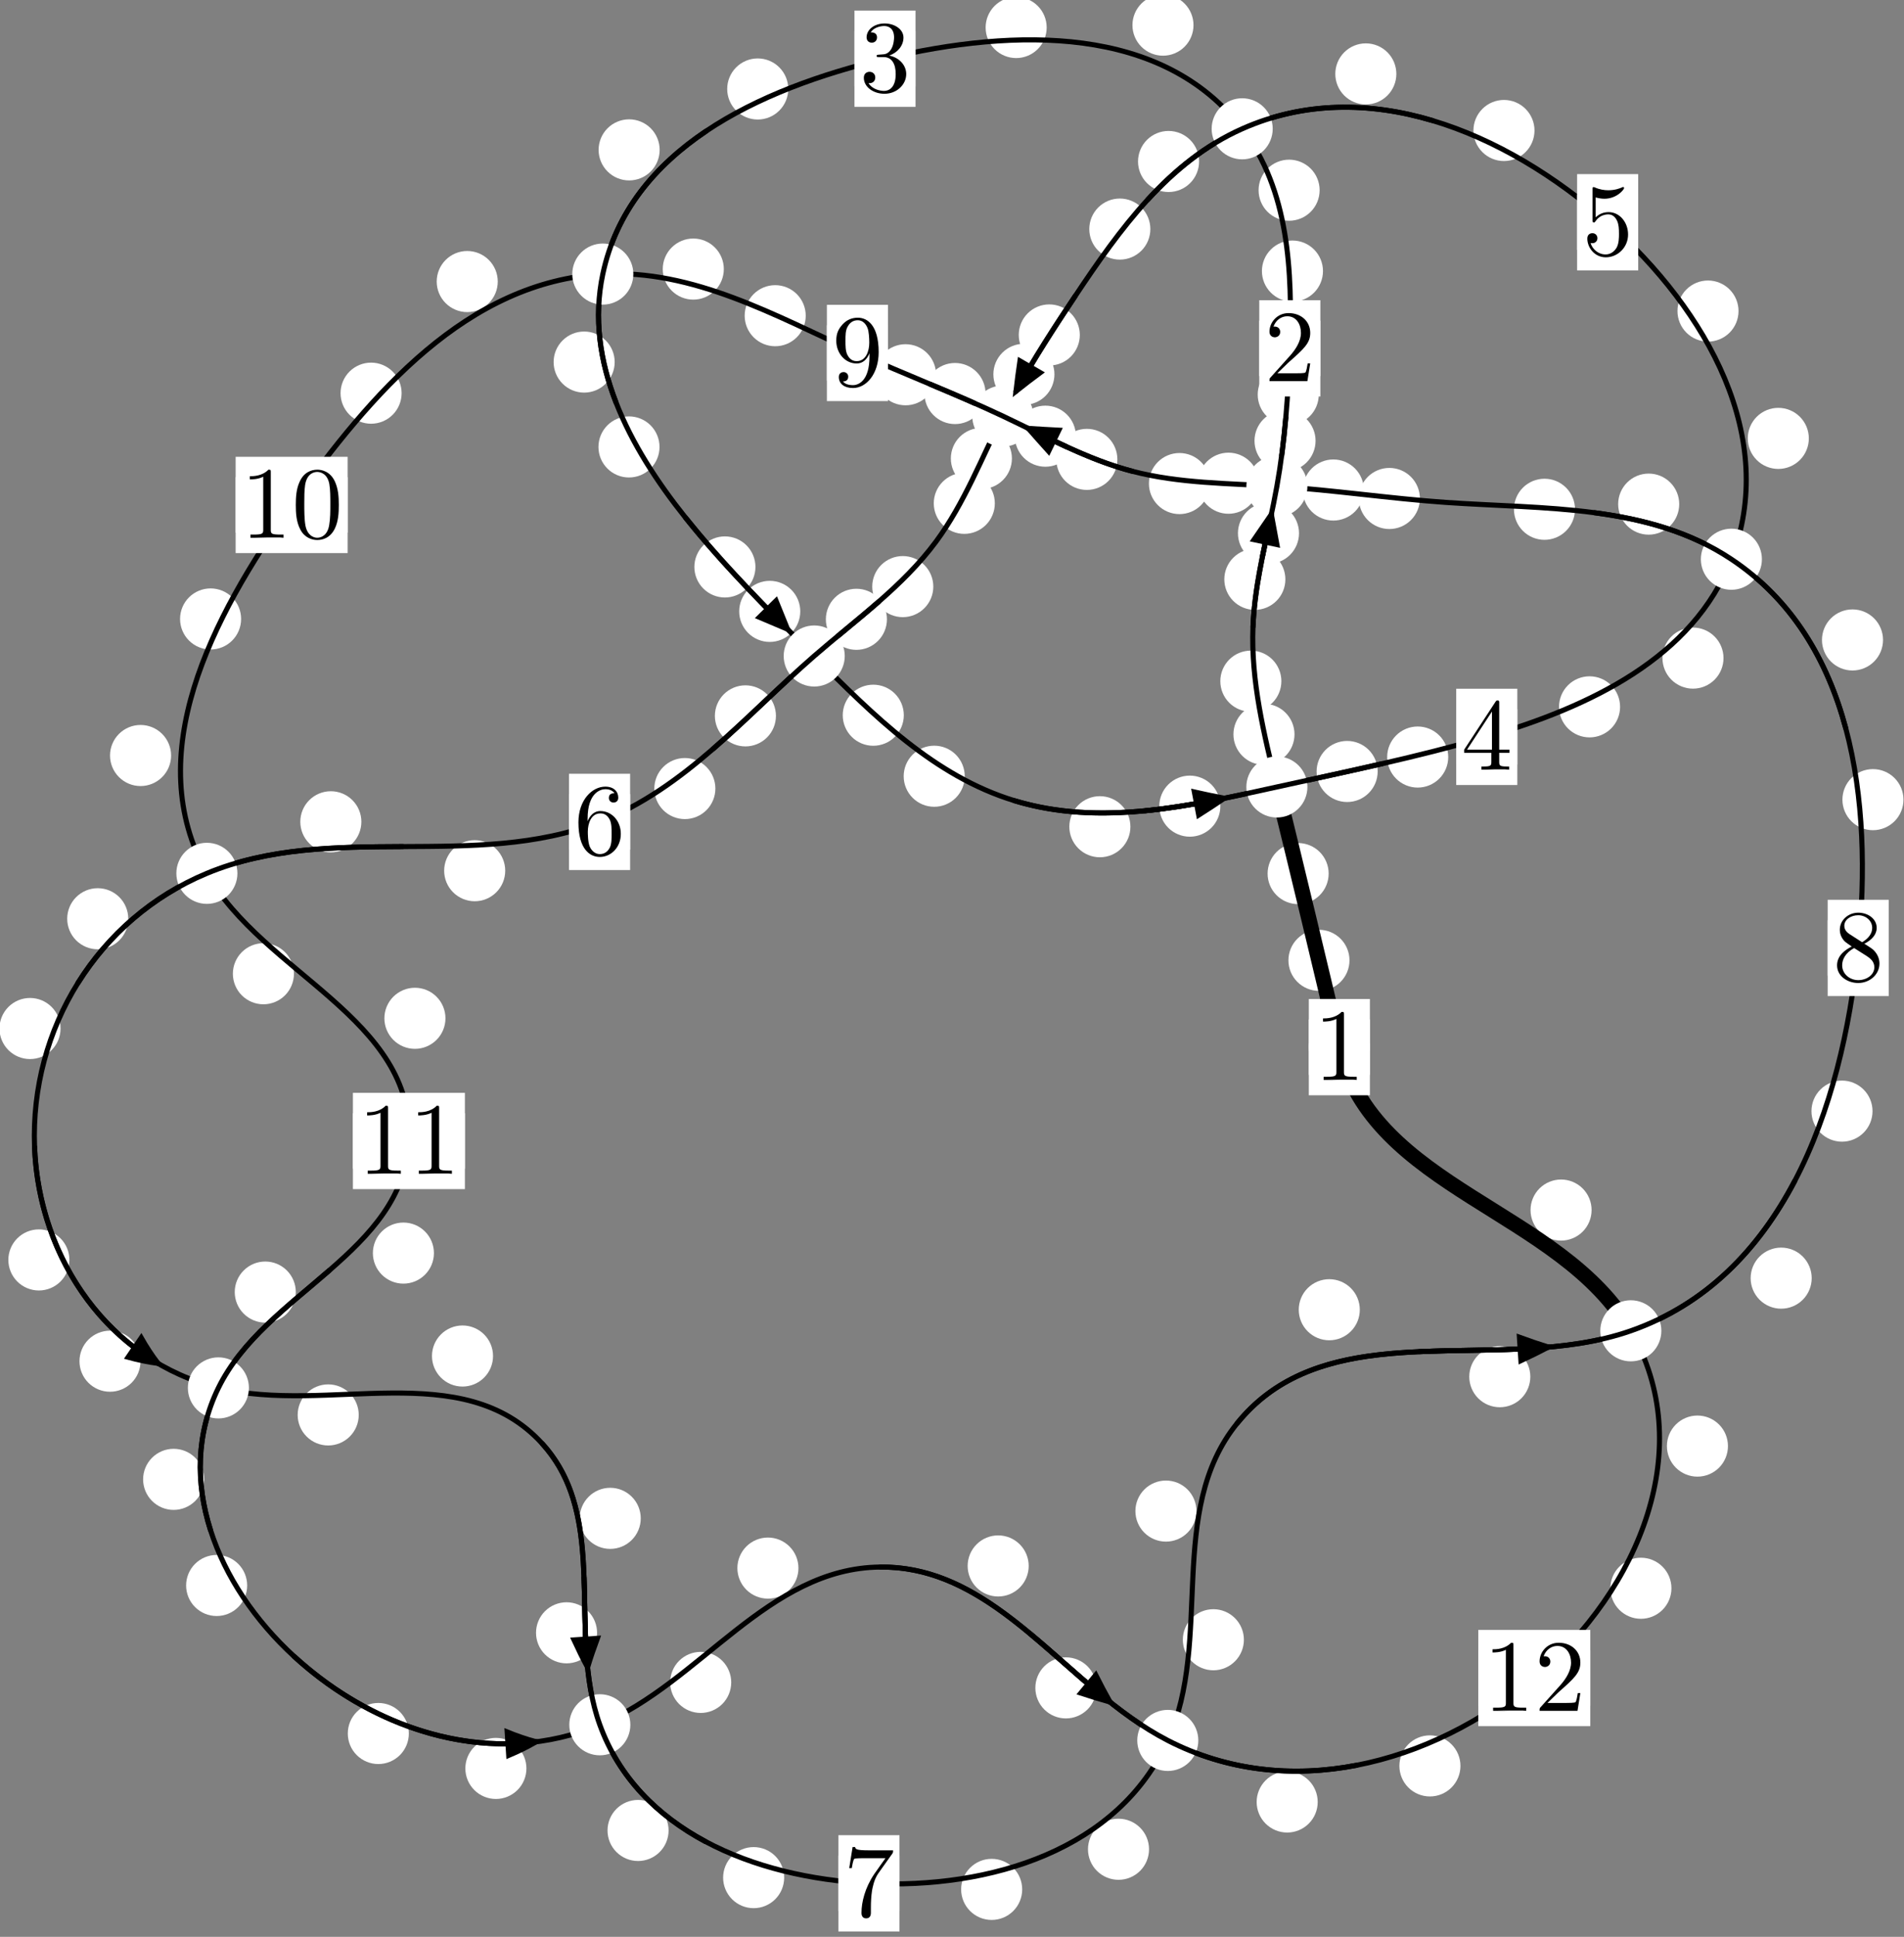 <?xml version="1.0"?>
<!-- Created by MetaPost 1.999 on 2021.07.05:2357 -->
<svg version="1.1" xmlns="http://www.w3.org/2000/svg" xmlns:xlink="http://www.w3.org/1999/xlink" width="186.392" height="189.51" viewBox="0 0 186.392 189.51">
<rect x="0" y="0" width="186.392" height="189.51" fill="#808080" stroke="none"/>
<!-- Original BoundingBox: -125.050659 -111.982422 61.341400 77.527161 -->
  <defs>
    <g transform="scale(0.01,0.01)" id="GLYPHcmr10_48">
      <path style="fill-rule: evenodd;" d="M460 -320C460 -400,455 -480,420 -554C374 -650,292 -666,250 -666C190 -666,117 -640,76 -547C44 -478,39 -400,39 -320C39 -245,43 -155,84 -79C127 2,200 22,249 22C303 22,379 1,423 -94C455 -163,460 -241,460 -320M249 -0C210 -0,151 -25,133 -121C122 -181,122 -273,122 -332C122 -396,122 -462,130 -516C149 -635,224 -644,249 -644C282 -644,348 -626,367 -527C377 -471,377 -395,377 -332C377 -257,377 -189,366 -125C351 -30,294 -0,249 -0"></path>
    </g>
    <g transform="scale(0.01,0.01)" id="GLYPHcmr10_49">
      <path style="fill-rule: evenodd;" d="M294 -640C294 -664,294 -666,271 -666C209 -602,121 -602,89 -602L89 -571C109 -571,168 -571,220 -597L220 -79C220 -43,217 -31,127 -31L95 -31L95 -0L257 -0L130 -3L217 -3L257 -3L297 -3L384 -3L419 -0L419 -31L387 -31C297 -31,294 -42,294 -79"></path>
    </g>
    <g transform="scale(0.01,0.01)" id="GLYPHcmr10_50">
      <path style="fill-rule: evenodd;" d="M127 -77L233 -180C389 -318,449 -372,449 -472C449 -586,359 -666,237 -666C124 -666,50 -574,50 -485C50 -429,100 -429,103 -429C120 -429,155 -441,155 -482C155 -508,137 -534,102 -534C94 -534,92 -534,89 -533C112 -598,166 -635,224 -635C315 -635,358 -554,358 -472C358 -392,308 -313,253 -251L61 -37C50 -26,50 -24,50 -0L421 -0L449 -174L424 -174C419 -144,412 -100,402 -85C395 -77,329 -77,307 -77"></path>
    </g>
    <g transform="scale(0.01,0.01)" id="GLYPHcmr10_51">
      <path style="fill-rule: evenodd;" d="M290 -352C372 -379,430 -449,430 -528C430 -610,342 -666,246 -666C145 -666,69 -606,69 -530C69 -497,91 -478,120 -478C151 -478,171 -500,171 -529C171 -579,124 -579,109 -579C140 -628,206 -641,242 -641C283 -641,338 -619,338 -529C338 -517,336 -459,310 -415C280 -367,246 -364,221 -363C213 -362,189 -360,182 -360C174 -359,167 -358,167 -348C167 -337,174 -337,191 -337L235 -337C317 -337,354 -269,354 -171C354 -35,285 -6,241 -6C198 -6,123 -23,88 -82C123 -77,154 -99,154 -137C154 -173,127 -193,98 -193C74 -193,42 -179,42 -135C42 -44,135 22,244 22C366 22,457 -69,457 -171C457 -253,394 -331,290 -352"></path>
    </g>
    <g transform="scale(0.01,0.01)" id="GLYPHcmr10_52">
      <path style="fill-rule: evenodd;" d="M294 -165L294 -78C294 -42,292 -31,218 -31L197 -31L197 -0L332 -0L238 -3L290 -3L332 -3L374 -3L427 -3L468 -0L468 -31L447 -31C373 -31,371 -42,371 -78L371 -165L471 -165L471 -196L371 -196L371 -651C371 -671,371 -677,355 -677C346 -677,343 -677,335 -665L28 -196L28 -165M300 -196L56 -196L300 -569"></path>
    </g>
    <g transform="scale(0.01,0.01)" id="GLYPHcmr10_53">
      <path style="fill-rule: evenodd;" d="M449 -201C449 -320,367 -420,259 -420C211 -420,168 -404,132 -369L132 -564C152 -558,185 -551,217 -551C340 -551,410 -642,410 -655C410 -661,407 -666,400 -666C399 -666,397 -666,392 -663C372 -654,323 -634,256 -634C216 -634,170 -641,123 -662C115 -665,113 -665,111 -665C101 -665,101 -657,101 -641L101 -345C101 -327,101 -319,115 -319C122 -319,124 -322,128 -328C139 -344,176 -398,257 -398C309 -398,334 -352,342 -334C358 -297,360 -258,360 -208C360 -173,360 -113,336 -71C312 -32,275 -6,229 -6C156 -6,99 -59,82 -118C85 -117,88 -116,99 -116C132 -116,149 -141,149 -165C149 -189,132 -214,99 -214C85 -214,50 -207,50 -161C50 -75,119 22,231 22C347 22,449 -74,449 -201"></path>
    </g>
    <g transform="scale(0.01,0.01)" id="GLYPHcmr10_54">
      <path style="fill-rule: evenodd;" d="M132 -328L132 -352C132 -605,256 -641,307 -641C331 -641,373 -635,395 -601C380 -601,340 -601,340 -556C340 -525,364 -510,386 -510C402 -510,432 -519,432 -558C432 -618,388 -666,305 -666C177 -666,42 -537,42 -316C42 -49,158 22,251 22C362 22,457 -72,457 -204C457 -331,368 -427,257 -427C189 -427,152 -376,132 -328M251 -6C188 -6,158 -66,152 -81C134 -128,134 -208,134 -226C134 -304,166 -404,256 -404C272 -404,318 -404,349 -342C367 -305,367 -254,367 -205C367 -157,367 -107,350 -71C320 -11,274 -6,251 -6"></path>
    </g>
    <g transform="scale(0.01,0.01)" id="GLYPHcmr10_55">
      <path style="fill-rule: evenodd;" d="M476 -609C485 -621,485 -623,485 -644L242 -644C120 -644,118 -657,114 -676L89 -676L56 -470L81 -470C84 -486,93 -549,106 -561C113 -567,191 -567,204 -567L411 -567C400 -551,321 -442,299 -409C209 -274,176 -135,176 -33C176 -23,176 22,222 22C268 22,268 -23,268 -33L268 -84C268 -139,271 -194,279 -248C283 -271,297 -357,341 -419"></path>
    </g>
    <g transform="scale(0.01,0.01)" id="GLYPHcmr10_56">
      <path style="fill-rule: evenodd;" d="M163 -457C117 -487,113 -521,113 -538C113 -599,178 -641,249 -641C322 -641,386 -589,386 -517C386 -460,347 -412,287 -377M309 -362C381 -399,430 -451,430 -517C430 -609,341 -666,250 -666C150 -666,69 -592,69 -499C69 -481,71 -436,113 -389C124 -377,161 -352,186 -335C128 -306,42 -250,42 -151C42 -45,144 22,249 22C362 22,457 -61,457 -168C457 -204,446 -249,408 -291C389 -312,373 -322,309 -362M209 -320L332 -242C360 -223,407 -193,407 -132C407 -58,332 -6,250 -6C164 -6,92 -68,92 -151C92 -209,124 -273,209 -320"></path>
    </g>
    <g transform="scale(0.01,0.01)" id="GLYPHcmr10_57">
      <path style="fill-rule: evenodd;" d="M367 -318L367 -286C367 -52,263 -6,205 -6C188 -6,134 -8,107 -42C151 -42,159 -71,159 -88C159 -119,135 -134,113 -134C97 -134,67 -125,67 -86C67 -19,121 22,206 22C335 22,457 -114,457 -329C457 -598,342 -666,253 -666C198 -666,149 -648,106 -603C65 -558,42 -516,42 -441C42 -316,130 -218,242 -218C303 -218,344 -260,367 -318M243 -241C227 -241,181 -241,150 -304C132 -341,132 -391,132 -440C132 -494,132 -541,153 -578C180 -628,218 -641,253 -641C299 -641,332 -607,349 -562C361 -530,365 -467,365 -421C365 -338,331 -241,243 -241"></path>
    </g>
  </defs>
  <path d="M132.108 93.962C132.108 93.169,131.793 92.409,131.233 91.848C130.672 91.288,129.912 90.973,129.119 90.973C128.327 90.973,127.566 91.288,127.006 91.848C126.445 92.409,126.131 93.169,126.131 93.962C126.131 94.754,126.445 95.514,127.006 96.075C127.566 96.635,128.327 96.95,129.119 96.95C129.912 96.95,130.672 96.635,131.233 96.075C131.793 95.514,132.108 94.754,132.108 93.962Z" style="fill: rgb(100%,100%,100%);stroke: none;"></path>
  <path d="M134.105 102.457C134.105 101.665,133.791 100.904,133.23 100.344C132.67 99.783,131.909 99.469,131.117 99.469C130.324 99.469,129.564 99.783,129.003 100.344C128.443 100.904,128.128 101.665,128.128 102.457C128.128 103.25,128.443 104.01,129.003 104.571C129.564 105.131,130.324 105.446,131.117 105.446C131.909 105.446,132.67 105.131,133.23 104.571C133.791 104.01,134.105 103.25,134.105 102.457Z" style="fill: rgb(100%,100%,100%);stroke: none;"></path>
  <path d="M126.725 71.851C126.725 71.058,126.41 70.298,125.849 69.737C125.289 69.177,124.529 68.862,123.736 68.862C122.943 68.862,122.183 69.177,121.623 69.737C121.062 70.298,120.747 71.058,120.747 71.851C120.747 72.643,121.062 73.403,121.623 73.964C122.183 74.524,122.943 74.839,123.736 74.839C124.529 74.839,125.289 74.524,125.849 73.964C126.41 73.403,126.725 72.643,126.725 71.851Z" style="fill: rgb(100%,100%,100%);stroke: none;"></path>
  <path d="M130.069 85.476C130.069 84.683,129.754 83.923,129.194 83.362C128.633 82.802,127.873 82.487,127.08 82.487C126.288 82.487,125.527 82.802,124.967 83.362C124.407 83.923,124.092 84.683,124.092 85.476C124.092 86.268,124.407 87.029,124.967 87.589C125.527 88.15,126.288 88.464,127.08 88.464C127.873 88.464,128.633 88.15,129.194 87.589C129.754 87.029,130.069 86.268,130.069 85.476Z" style="fill: rgb(100%,100%,100%);stroke: none;"></path>
  <path d="M125.832 56.684C125.832 55.891,125.518 55.131,124.957 54.571C124.397 54.01,123.636 53.695,122.844 53.695C122.051 53.695,121.291 54.01,120.73 54.571C120.17 55.131,119.855 55.891,119.855 56.684C119.855 57.477,120.17 58.237,120.73 58.797C121.291 59.358,122.051 59.673,122.844 59.673C123.636 59.673,124.397 59.358,124.957 58.797C125.518 58.237,125.832 57.477,125.832 56.684Z" style="fill: rgb(100%,100%,100%);stroke: none;"></path>
  <path d="M125.44 66.649C125.44 65.856,125.126 65.096,124.565 64.535C124.005 63.975,123.244 63.66,122.452 63.66C121.659 63.66,120.899 63.975,120.338 64.535C119.778 65.096,119.463 65.856,119.463 66.649C119.463 67.441,119.778 68.201,120.338 68.762C120.899 69.322,121.659 69.637,122.452 69.637C123.244 69.637,124.005 69.322,124.565 68.762C125.126 68.201,125.44 67.441,125.44 66.649Z" style="fill: rgb(100%,100%,100%);stroke: none;"></path>
  <path d="M128.787 43.131C128.787 42.338,128.472 41.578,127.912 41.018C127.351 40.457,126.591 40.142,125.799 40.142C125.006 40.142,124.246 40.457,123.685 41.018C123.125 41.578,122.81 42.338,122.81 43.131C122.81 43.924,123.125 44.684,123.685 45.244C124.246 45.805,125.006 46.12,125.799 46.12C126.591 46.12,127.351 45.805,127.912 45.244C128.472 44.684,128.787 43.924,128.787 43.131Z" style="fill: rgb(100%,100%,100%);stroke: none;"></path>
  <path d="M127.167 52.173C127.167 51.38,126.852 50.62,126.291 50.06C125.731 49.499,124.971 49.184,124.178 49.184C123.385 49.184,122.625 49.499,122.065 50.06C121.504 50.62,121.189 51.38,121.189 52.173C121.189 52.966,121.504 53.726,122.065 54.286C122.625 54.847,123.385 55.162,124.178 55.162C124.971 55.162,125.731 54.847,126.291 54.286C126.852 53.726,127.167 52.966,127.167 52.173Z" style="fill: rgb(100%,100%,100%);stroke: none;"></path>
  <path d="M129.513 26.523C129.513 25.73,129.198 24.97,128.638 24.41C128.077 23.849,127.317 23.534,126.524 23.534C125.732 23.534,124.971 23.849,124.411 24.41C123.85 24.97,123.535 25.73,123.535 26.523C123.535 27.316,123.85 28.076,124.411 28.636C124.971 29.197,125.732 29.512,126.524 29.512C127.317 29.512,128.077 29.197,128.638 28.636C129.198 28.076,129.513 27.316,129.513 26.523Z" style="fill: rgb(100%,100%,100%);stroke: none;"></path>
  <path d="M129.101 38.608C129.101 37.815,128.786 37.055,128.225 36.494C127.665 35.934,126.905 35.619,126.112 35.619C125.319 35.619,124.559 35.934,123.999 36.494C123.438 37.055,123.123 37.815,123.123 38.608C123.123 39.4,123.438 40.161,123.999 40.721C124.559 41.282,125.319 41.597,126.112 41.597C126.905 41.597,127.665 41.282,128.225 40.721C128.786 40.161,129.101 39.4,129.101 38.608Z" style="fill: rgb(100%,100%,100%);stroke: none;"></path>
  <path d="M116.838 2.462C116.838 1.669,116.523 0.909,115.963 0.348C115.402 -0.212,114.642 -0.527,113.849 -0.527C113.057 -0.527,112.297 -0.212,111.736 0.348C111.176 0.909,110.861 1.669,110.861 2.462C110.861 3.254,111.176 4.014,111.736 4.575C112.297 5.135,113.057 5.45,113.849 5.45C114.642 5.45,115.402 5.135,115.963 4.575C116.523 4.014,116.838 3.254,116.838 2.462Z" style="fill: rgb(100%,100%,100%);stroke: none;"></path>
  <path d="M129.186 18.611C129.186 17.818,128.871 17.058,128.311 16.497C127.75 15.937,126.99 15.622,126.197 15.622C125.405 15.622,124.645 15.937,124.084 16.497C123.524 17.058,123.209 17.818,123.209 18.611C123.209 19.403,123.524 20.163,124.084 20.724C124.645 21.284,125.405 21.599,126.197 21.599C126.99 21.599,127.75 21.284,128.311 20.724C128.871 20.163,129.186 19.403,129.186 18.611Z" style="fill: rgb(100%,100%,100%);stroke: none;"></path>
  <path d="M77.167 8.706C77.167 7.913,76.852 7.153,76.291 6.593C75.731 6.032,74.971 5.717,74.178 5.717C73.385 5.717,72.625 6.032,72.065 6.593C71.504 7.153,71.189 7.913,71.189 8.706C71.189 9.499,71.504 10.259,72.065 10.819C72.625 11.38,73.385 11.695,74.178 11.695C74.971 11.695,75.731 11.38,76.291 10.819C76.852 10.259,77.167 9.499,77.167 8.706Z" style="fill: rgb(100%,100%,100%);stroke: none;"></path>
  <path d="M102.465 2.693C102.465 1.9,102.15 1.14,101.59 0.58C101.029 0.019,100.269 -0.296,99.477 -0.296C98.684 -0.296,97.924 0.019,97.363 0.58C96.803 1.14,96.488 1.9,96.488 2.693C96.488 3.486,96.803 4.246,97.363 4.806C97.924 5.367,98.684 5.682,99.477 5.682C100.269 5.682,101.029 5.367,101.59 4.806C102.15 4.246,102.465 3.486,102.465 2.693Z" style="fill: rgb(100%,100%,100%);stroke: none;"></path>
  <path d="M60.174 35.427C60.174 34.634,59.859 33.874,59.299 33.314C58.738 32.753,57.978 32.438,57.186 32.438C56.393 32.438,55.633 32.753,55.072 33.314C54.512 33.874,54.197 34.634,54.197 35.427C54.197 36.22,54.512 36.98,55.072 37.54C55.633 38.101,56.393 38.416,57.186 38.416C57.978 38.416,58.738 38.101,59.299 37.54C59.859 36.98,60.174 36.22,60.174 35.427Z" style="fill: rgb(100%,100%,100%);stroke: none;"></path>
  <path d="M64.578 14.665C64.578 13.872,64.263 13.112,63.703 12.551C63.142 11.991,62.382 11.676,61.589 11.676C60.797 11.676,60.037 11.991,59.476 12.551C58.916 13.112,58.601 13.872,58.601 14.665C58.601 15.457,58.916 16.218,59.476 16.778C60.037 17.339,60.797 17.653,61.589 17.653C62.382 17.653,63.142 17.339,63.703 16.778C64.263 16.218,64.578 15.457,64.578 14.665Z" style="fill: rgb(100%,100%,100%);stroke: none;"></path>
  <path d="M73.954 55.472C73.954 54.679,73.639 53.919,73.078 53.359C72.518 52.798,71.757 52.483,70.965 52.483C70.172 52.483,69.412 52.798,68.851 53.359C68.291 53.919,67.976 54.679,67.976 55.472C67.976 56.265,68.291 57.025,68.851 57.585C69.412 58.146,70.172 58.461,70.965 58.461C71.757 58.461,72.518 58.146,73.078 57.585C73.639 57.025,73.954 56.265,73.954 55.472Z" style="fill: rgb(100%,100%,100%);stroke: none;"></path>
  <path d="M64.564 43.731C64.564 42.938,64.249 42.178,63.688 41.617C63.128 41.057,62.368 40.742,61.575 40.742C60.782 40.742,60.022 41.057,59.462 41.617C58.901 42.178,58.586 42.938,58.586 43.731C58.586 44.523,58.901 45.284,59.462 45.844C60.022 46.405,60.782 46.719,61.575 46.719C62.368 46.719,63.128 46.405,63.688 45.844C64.249 45.284,64.564 44.523,64.564 43.731Z" style="fill: rgb(100%,100%,100%);stroke: none;"></path>
  <path d="M88.478 69.98C88.478 69.188,88.163 68.427,87.602 67.867C87.042 67.306,86.282 66.992,85.489 66.992C84.696 66.992,83.936 67.306,83.376 67.867C82.815 68.427,82.5 69.188,82.5 69.98C82.5 70.773,82.815 71.533,83.376 72.094C83.936 72.654,84.696 72.969,85.489 72.969C86.282 72.969,87.042 72.654,87.602 72.094C88.163 71.533,88.478 70.773,88.478 69.98Z" style="fill: rgb(100%,100%,100%);stroke: none;"></path>
  <path d="M78.342 59.82C78.342 59.027,78.027 58.267,77.467 57.707C76.906 57.146,76.146 56.831,75.353 56.831C74.561 56.831,73.8 57.146,73.24 57.707C72.679 58.267,72.365 59.027,72.365 59.82C72.365 60.613,72.679 61.373,73.24 61.933C73.8 62.494,74.561 62.809,75.353 62.809C76.146 62.809,76.906 62.494,77.467 61.933C78.027 61.373,78.342 60.613,78.342 59.82Z" style="fill: rgb(100%,100%,100%);stroke: none;"></path>
  <path d="M110.661 80.89C110.661 80.097,110.346 79.337,109.785 78.777C109.225 78.216,108.465 77.901,107.672 77.901C106.879 77.901,106.119 78.216,105.559 78.777C104.998 79.337,104.683 80.097,104.683 80.89C104.683 81.683,104.998 82.443,105.559 83.003C106.119 83.564,106.879 83.879,107.672 83.879C108.465 83.879,109.225 83.564,109.785 83.003C110.346 82.443,110.661 81.683,110.661 80.89Z" style="fill: rgb(100%,100%,100%);stroke: none;"></path>
  <path d="M94.444 75.95C94.444 75.157,94.129 74.397,93.568 73.837C93.008 73.276,92.248 72.961,91.455 72.961C90.662 72.961,89.902 73.276,89.342 73.837C88.781 74.397,88.466 75.157,88.466 75.95C88.466 76.743,88.781 77.503,89.342 78.063C89.902 78.624,90.662 78.939,91.455 78.939C92.248 78.939,93.008 78.624,93.568 78.063C94.129 77.503,94.444 76.743,94.444 75.95Z" style="fill: rgb(100%,100%,100%);stroke: none;"></path>
  <path d="M134.867 75.485C134.867 74.692,134.552 73.932,133.991 73.371C133.431 72.811,132.671 72.496,131.878 72.496C131.085 72.496,130.325 72.811,129.765 73.371C129.204 73.932,128.889 74.692,128.889 75.485C128.889 76.277,129.204 77.038,129.765 77.598C130.325 78.159,131.085 78.473,131.878 78.473C132.671 78.473,133.431 78.159,133.991 77.598C134.552 77.038,134.867 76.277,134.867 75.485Z" style="fill: rgb(100%,100%,100%);stroke: none;"></path>
  <path d="M119.466 78.878C119.466 78.085,119.151 77.325,118.591 76.764C118.03 76.204,117.27 75.889,116.478 75.889C115.685 75.889,114.925 76.204,114.364 76.764C113.804 77.325,113.489 78.085,113.489 78.878C113.489 79.67,113.804 80.43,114.364 80.991C114.925 81.551,115.685 81.866,116.478 81.866C117.27 81.866,118.03 81.551,118.591 80.991C119.151 80.43,119.466 79.67,119.466 78.878Z" style="fill: rgb(100%,100%,100%);stroke: none;"></path>
  <path d="M158.598 69.161C158.598 68.368,158.283 67.608,157.723 67.047C157.162 66.487,156.402 66.172,155.61 66.172C154.817 66.172,154.057 66.487,153.496 67.047C152.936 67.608,152.621 68.368,152.621 69.161C152.621 69.953,152.936 70.713,153.496 71.274C154.057 71.834,154.817 72.149,155.61 72.149C156.402 72.149,157.162 71.834,157.723 71.274C158.283 70.713,158.598 69.953,158.598 69.161Z" style="fill: rgb(100%,100%,100%);stroke: none;"></path>
  <path d="M141.774 74.072C141.774 73.279,141.459 72.519,140.898 71.959C140.338 71.398,139.578 71.083,138.785 71.083C137.992 71.083,137.232 71.398,136.672 71.959C136.111 72.519,135.796 73.279,135.796 74.072C135.796 74.865,136.111 75.625,136.672 76.185C137.232 76.746,137.992 77.061,138.785 77.061C139.578 77.061,140.338 76.746,140.898 76.185C141.459 75.625,141.774 74.865,141.774 74.072Z" style="fill: rgb(100%,100%,100%);stroke: none;"></path>
  <path d="M177.076 42.895C177.076 42.102,176.761 41.342,176.2 40.781C175.64 40.221,174.88 39.906,174.087 39.906C173.294 39.906,172.534 40.221,171.974 40.781C171.413 41.342,171.098 42.102,171.098 42.895C171.098 43.687,171.413 44.448,171.974 45.008C172.534 45.568,173.294 45.883,174.087 45.883C174.88 45.883,175.64 45.568,176.2 45.008C176.761 44.448,177.076 43.687,177.076 42.895Z" style="fill: rgb(100%,100%,100%);stroke: none;"></path>
  <path d="M168.723 64.392C168.723 63.599,168.408 62.839,167.848 62.279C167.287 61.718,166.527 61.403,165.734 61.403C164.942 61.403,164.182 61.718,163.621 62.279C163.061 62.839,162.746 63.599,162.746 64.392C162.746 65.185,163.061 65.945,163.621 66.505C164.182 67.066,164.942 67.381,165.734 67.381C166.527 67.381,167.287 67.066,167.848 66.505C168.408 65.945,168.723 65.185,168.723 64.392Z" style="fill: rgb(100%,100%,100%);stroke: none;"></path>
  <path d="M150.219 12.768C150.219 11.975,149.904 11.215,149.343 10.655C148.783 10.094,148.023 9.779,147.23 9.779C146.437 9.779,145.677 10.094,145.117 10.655C144.556 11.215,144.241 11.975,144.241 12.768C144.241 13.561,144.556 14.321,145.117 14.881C145.677 15.442,146.437 15.757,147.23 15.757C148.023 15.757,148.783 15.442,149.343 14.881C149.904 14.321,150.219 13.561,150.219 12.768Z" style="fill: rgb(100%,100%,100%);stroke: none;"></path>
  <path d="M170.193 30.435C170.193 29.643,169.878 28.882,169.318 28.322C168.757 27.761,167.997 27.446,167.204 27.446C166.412 27.446,165.651 27.761,165.091 28.322C164.531 28.882,164.216 29.643,164.216 30.435C164.216 31.228,164.531 31.988,165.091 32.549C165.651 33.109,166.412 33.424,167.204 33.424C167.997 33.424,168.757 33.109,169.318 32.549C169.878 31.988,170.193 31.228,170.193 30.435Z" style="fill: rgb(100%,100%,100%);stroke: none;"></path>
  <path d="M117.384 15.801C117.384 15.008,117.069 14.248,116.509 13.687C115.948 13.127,115.188 12.812,114.395 12.812C113.603 12.812,112.842 13.127,112.282 13.687C111.722 14.248,111.407 15.008,111.407 15.801C111.407 16.593,111.722 17.354,112.282 17.914C112.842 18.475,113.603 18.789,114.395 18.789C115.188 18.789,115.948 18.475,116.509 17.914C117.069 17.354,117.384 16.593,117.384 15.801Z" style="fill: rgb(100%,100%,100%);stroke: none;"></path>
  <path d="M136.696 7.232C136.696 6.439,136.381 5.679,135.821 5.118C135.26 4.558,134.5 4.243,133.708 4.243C132.915 4.243,132.155 4.558,131.594 5.118C131.034 5.679,130.719 6.439,130.719 7.232C130.719 8.024,131.034 8.784,131.594 9.345C132.155 9.905,132.915 10.22,133.708 10.22C134.5 10.22,135.26 9.905,135.821 9.345C136.381 8.784,136.696 8.024,136.696 7.232Z" style="fill: rgb(100%,100%,100%);stroke: none;"></path>
  <path d="M105.708 32.773C105.708 31.98,105.393 31.22,104.833 30.659C104.272 30.099,103.512 29.784,102.719 29.784C101.927 29.784,101.167 30.099,100.606 30.659C100.046 31.22,99.731 31.98,99.731 32.773C99.731 33.565,100.046 34.326,100.606 34.886C101.167 35.447,101.927 35.761,102.719 35.761C103.512 35.761,104.272 35.447,104.833 34.886C105.393 34.326,105.708 33.565,105.708 32.773Z" style="fill: rgb(100%,100%,100%);stroke: none;"></path>
  <path d="M112.614 22.413C112.614 21.621,112.299 20.861,111.739 20.3C111.178 19.74,110.418 19.425,109.625 19.425C108.833 19.425,108.072 19.74,107.512 20.3C106.951 20.861,106.636 21.621,106.636 22.413C106.636 23.206,106.951 23.966,107.512 24.527C108.072 25.087,108.833 25.402,109.625 25.402C110.418 25.402,111.178 25.087,111.739 24.527C112.299 23.966,112.614 23.206,112.614 22.413Z" style="fill: rgb(100%,100%,100%);stroke: none;"></path>
  <path d="M99.061 44.857C99.061 44.064,98.746 43.304,98.185 42.744C97.625 42.183,96.864 41.868,96.072 41.868C95.279 41.868,94.519 42.183,93.958 42.744C93.398 43.304,93.083 44.064,93.083 44.857C93.083 45.65,93.398 46.41,93.958 46.97C94.519 47.531,95.279 47.846,96.072 47.846C96.864 47.846,97.625 47.531,98.185 46.97C98.746 46.41,99.061 45.65,99.061 44.857Z" style="fill: rgb(100%,100%,100%);stroke: none;"></path>
  <path d="M103.224 36.626C103.224 35.833,102.909 35.073,102.348 34.512C101.788 33.952,101.028 33.637,100.235 33.637C99.442 33.637,98.682 33.952,98.122 34.512C97.561 35.073,97.246 35.833,97.246 36.626C97.246 37.418,97.561 38.178,98.122 38.739C98.682 39.299,99.442 39.614,100.235 39.614C101.028 39.614,101.788 39.299,102.348 38.739C102.909 38.178,103.224 37.418,103.224 36.626Z" style="fill: rgb(100%,100%,100%);stroke: none;"></path>
  <path d="M91.366 57.396C91.366 56.603,91.051 55.843,90.49 55.283C89.93 54.722,89.17 54.407,88.377 54.407C87.584 54.407,86.824 54.722,86.264 55.283C85.703 55.843,85.388 56.603,85.388 57.396C85.388 58.189,85.703 58.949,86.264 59.509C86.824 60.07,87.584 60.385,88.377 60.385C89.17 60.385,89.93 60.07,90.49 59.509C91.051 58.949,91.366 58.189,91.366 57.396Z" style="fill: rgb(100%,100%,100%);stroke: none;"></path>
  <path d="M97.389 49.248C97.389 48.455,97.074 47.695,96.514 47.135C95.953 46.574,95.193 46.259,94.4 46.259C93.608 46.259,92.848 46.574,92.287 47.135C91.727 47.695,91.412 48.455,91.412 49.248C91.412 50.041,91.727 50.801,92.287 51.361C92.848 51.922,93.608 52.237,94.4 52.237C95.193 52.237,95.953 51.922,96.514 51.361C97.074 50.801,97.389 50.041,97.389 49.248Z" style="fill: rgb(100%,100%,100%);stroke: none;"></path>
  <path d="M75.961 70.043C75.961 69.251,75.646 68.491,75.085 67.93C74.525 67.37,73.765 67.055,72.972 67.055C72.179 67.055,71.419 67.37,70.859 67.93C70.298 68.491,69.983 69.251,69.983 70.043C69.983 70.836,70.298 71.596,70.859 72.157C71.419 72.717,72.179 73.032,72.972 73.032C73.765 73.032,74.525 72.717,75.085 72.157C75.646 71.596,75.961 70.836,75.961 70.043Z" style="fill: rgb(100%,100%,100%);stroke: none;"></path>
  <path d="M86.826 60.595C86.826 59.802,86.511 59.042,85.95 58.482C85.39 57.921,84.63 57.606,83.837 57.606C83.044 57.606,82.284 57.921,81.724 58.482C81.163 59.042,80.848 59.802,80.848 60.595C80.848 61.388,81.163 62.148,81.724 62.708C82.284 63.269,83.044 63.584,83.837 63.584C84.63 63.584,85.39 63.269,85.95 62.708C86.511 62.148,86.826 61.388,86.826 60.595Z" style="fill: rgb(100%,100%,100%);stroke: none;"></path>
  <path d="M49.459 85.193C49.459 84.401,49.144 83.641,48.583 83.08C48.023 82.52,47.263 82.205,46.47 82.205C45.677 82.205,44.917 82.52,44.357 83.08C43.796 83.641,43.481 84.401,43.481 85.193C43.481 85.986,43.796 86.746,44.357 87.307C44.917 87.867,45.677 88.182,46.47 88.182C47.263 88.182,48.023 87.867,48.583 87.307C49.144 86.746,49.459 85.986,49.459 85.193Z" style="fill: rgb(100%,100%,100%);stroke: none;"></path>
  <path d="M70.032 77.156C70.032 76.363,69.717 75.603,69.157 75.042C68.596 74.482,67.836 74.167,67.044 74.167C66.251 74.167,65.491 74.482,64.93 75.042C64.37 75.603,64.055 76.363,64.055 77.156C64.055 77.948,64.37 78.708,64.93 79.269C65.491 79.829,66.251 80.144,67.044 80.144C67.836 80.144,68.596 79.829,69.157 79.269C69.717 78.708,70.032 77.948,70.032 77.156Z" style="fill: rgb(100%,100%,100%);stroke: none;"></path>
  <path d="M12.556 89.893C12.556 89.101,12.241 88.341,11.681 87.78C11.12 87.22,10.36 86.905,9.567 86.905C8.775 86.905,8.015 87.22,7.454 87.78C6.894 88.341,6.579 89.101,6.579 89.893C6.579 90.686,6.894 91.446,7.454 92.007C8.015 92.567,8.775 92.882,9.567 92.882C10.36 92.882,11.12 92.567,11.681 92.007C12.241 91.446,12.556 90.686,12.556 89.893Z" style="fill: rgb(100%,100%,100%);stroke: none;"></path>
  <path d="M35.376 80.406C35.376 79.614,35.061 78.853,34.5 78.293C33.94 77.732,33.179 77.417,32.387 77.417C31.594 77.417,30.834 77.732,30.273 78.293C29.713 78.853,29.398 79.614,29.398 80.406C29.398 81.199,29.713 81.959,30.273 82.52C30.834 83.08,31.594 83.395,32.387 83.395C33.179 83.395,33.94 83.08,34.5 82.52C35.061 81.959,35.376 81.199,35.376 80.406Z" style="fill: rgb(100%,100%,100%);stroke: none;"></path>
  <path d="M6.795 123.276C6.795 122.484,6.48 121.723,5.92 121.163C5.359 120.603,4.599 120.288,3.807 120.288C3.014 120.288,2.254 120.603,1.693 121.163C1.133 121.723,0.818 122.484,0.818 123.276C0.818 124.069,1.133 124.829,1.693 125.39C2.254 125.95,3.014 126.265,3.807 126.265C4.599 126.265,5.359 125.95,5.92 125.39C6.48 124.829,6.795 124.069,6.795 123.276Z" style="fill: rgb(100%,100%,100%);stroke: none;"></path>
  <path d="M5.927 100.634C5.927 99.842,5.612 99.081,5.051 98.521C4.491 97.96,3.731 97.645,2.938 97.645C2.145 97.645,1.385 97.96,0.825 98.521C0.264 99.081,-0.051 99.842,-0.051 100.634C-0.051 101.427,0.264 102.187,0.825 102.748C1.385 103.308,2.145 103.623,2.938 103.623C3.731 103.623,4.491 103.308,5.051 102.748C5.612 102.187,5.927 101.427,5.927 100.634Z" style="fill: rgb(100%,100%,100%);stroke: none;"></path>
  <path d="M35.118 138.442C35.118 137.649,34.803 136.889,34.242 136.329C33.682 135.768,32.922 135.453,32.129 135.453C31.336 135.453,30.576 135.768,30.016 136.329C29.455 136.889,29.14 137.649,29.14 138.442C29.14 139.235,29.455 139.995,30.016 140.555C30.576 141.116,31.336 141.431,32.129 141.431C32.922 141.431,33.682 141.116,34.242 140.555C34.803 139.995,35.118 139.235,35.118 138.442Z" style="fill: rgb(100%,100%,100%);stroke: none;"></path>
  <path d="M13.757 133.186C13.757 132.393,13.442 131.633,12.882 131.072C12.321 130.512,11.561 130.197,10.769 130.197C9.976 130.197,9.216 130.512,8.655 131.072C8.095 131.633,7.78 132.393,7.78 133.186C7.78 133.978,8.095 134.738,8.655 135.299C9.216 135.859,9.976 136.174,10.769 136.174C11.561 136.174,12.321 135.859,12.882 135.299C13.442 134.738,13.757 133.978,13.757 133.186Z" style="fill: rgb(100%,100%,100%);stroke: none;"></path>
  <path d="M62.726 148.561C62.726 147.768,62.411 147.008,61.85 146.448C61.29 145.887,60.53 145.572,59.737 145.572C58.944 145.572,58.184 145.887,57.624 146.448C57.063 147.008,56.748 147.768,56.748 148.561C56.748 149.354,57.063 150.114,57.624 150.674C58.184 151.235,58.944 151.55,59.737 151.55C60.53 151.55,61.29 151.235,61.85 150.674C62.411 150.114,62.726 149.354,62.726 148.561Z" style="fill: rgb(100%,100%,100%);stroke: none;"></path>
  <path d="M48.266 132.678C48.266 131.885,47.951 131.125,47.39 130.564C46.83 130.004,46.07 129.689,45.277 129.689C44.484 129.689,43.724 130.004,43.164 130.564C42.603 131.125,42.288 131.885,42.288 132.678C42.288 133.47,42.603 134.231,43.164 134.791C43.724 135.352,44.484 135.667,45.277 135.667C46.07 135.667,46.83 135.352,47.39 134.791C47.951 134.231,48.266 133.47,48.266 132.678Z" style="fill: rgb(100%,100%,100%);stroke: none;"></path>
  <path d="M65.451 179.099C65.451 178.307,65.136 177.546,64.576 176.986C64.015 176.426,63.255 176.111,62.462 176.111C61.67 176.111,60.909 176.426,60.349 176.986C59.788 177.546,59.473 178.307,59.473 179.099C59.473 179.892,59.788 180.652,60.349 181.213C60.909 181.773,61.67 182.088,62.462 182.088C63.255 182.088,64.015 181.773,64.576 181.213C65.136 180.652,65.451 179.892,65.451 179.099Z" style="fill: rgb(100%,100%,100%);stroke: none;"></path>
  <path d="M58.451 159.761C58.451 158.968,58.136 158.208,57.576 157.647C57.015 157.087,56.255 156.772,55.462 156.772C54.67 156.772,53.91 157.087,53.349 157.647C52.789 158.208,52.474 158.968,52.474 159.761C52.474 160.553,52.789 161.313,53.349 161.874C53.91 162.434,54.67 162.749,55.462 162.749C56.255 162.749,57.015 162.434,57.576 161.874C58.136 161.313,58.451 160.553,58.451 159.761Z" style="fill: rgb(100%,100%,100%);stroke: none;"></path>
  <path d="M100.068 184.866C100.068 184.073,99.754 183.313,99.193 182.753C98.633 182.192,97.872 181.877,97.08 181.877C96.287 181.877,95.527 182.192,94.966 182.753C94.406 183.313,94.091 184.073,94.091 184.866C94.091 185.659,94.406 186.419,94.966 186.979C95.527 187.54,96.287 187.855,97.08 187.855C97.872 187.855,98.633 187.54,99.193 186.979C99.754 186.419,100.068 185.659,100.068 184.866Z" style="fill: rgb(100%,100%,100%);stroke: none;"></path>
  <path d="M76.767 183.714C76.767 182.922,76.452 182.162,75.892 181.601C75.331 181.041,74.571 180.726,73.779 180.726C72.986 180.726,72.226 181.041,71.665 181.601C71.105 182.162,70.79 182.922,70.79 183.714C70.79 184.507,71.105 185.267,71.665 185.828C72.226 186.388,72.986 186.703,73.779 186.703C74.571 186.703,75.331 186.388,75.892 185.828C76.452 185.267,76.767 184.507,76.767 183.714Z" style="fill: rgb(100%,100%,100%);stroke: none;"></path>
  <path d="M121.771 160.439C121.771 159.646,121.456 158.886,120.896 158.326C120.335 157.765,119.575 157.45,118.783 157.45C117.99 157.45,117.23 157.765,116.669 158.326C116.109 158.886,115.794 159.646,115.794 160.439C115.794 161.232,116.109 161.992,116.669 162.552C117.23 163.113,117.99 163.428,118.783 163.428C119.575 163.428,120.335 163.113,120.896 162.552C121.456 161.992,121.771 161.232,121.771 160.439Z" style="fill: rgb(100%,100%,100%);stroke: none;"></path>
  <path d="M112.485 180.939C112.485 180.147,112.171 179.386,111.61 178.826C111.05 178.265,110.289 177.95,109.497 177.95C108.704 177.95,107.944 178.265,107.383 178.826C106.823 179.386,106.508 180.147,106.508 180.939C106.508 181.732,106.823 182.492,107.383 183.053C107.944 183.613,108.704 183.928,109.497 183.928C110.289 183.928,111.05 183.613,111.61 183.053C112.171 182.492,112.485 181.732,112.485 180.939Z" style="fill: rgb(100%,100%,100%);stroke: none;"></path>
  <path d="M133.118 128.15C133.118 127.357,132.803 126.597,132.243 126.036C131.682 125.476,130.922 125.161,130.129 125.161C129.337 125.161,128.576 125.476,128.016 126.036C127.455 126.597,127.141 127.357,127.141 128.15C127.141 128.942,127.455 129.703,128.016 130.263C128.576 130.823,129.337 131.138,130.129 131.138C130.922 131.138,131.682 130.823,132.243 130.263C132.803 129.703,133.118 128.942,133.118 128.15Z" style="fill: rgb(100%,100%,100%);stroke: none;"></path>
  <path d="M117.127 147.851C117.127 147.058,116.812 146.298,116.252 145.737C115.691 145.177,114.931 144.862,114.138 144.862C113.346 144.862,112.586 145.177,112.025 145.737C111.465 146.298,111.15 147.058,111.15 147.851C111.15 148.643,111.465 149.403,112.025 149.964C112.586 150.524,113.346 150.839,114.138 150.839C114.931 150.839,115.691 150.524,116.252 149.964C116.812 149.403,117.127 148.643,117.127 147.851Z" style="fill: rgb(100%,100%,100%);stroke: none;"></path>
  <path d="M177.356 125.059C177.356 124.267,177.041 123.507,176.481 122.946C175.92 122.386,175.16 122.071,174.367 122.071C173.575 122.071,172.815 122.386,172.254 122.946C171.694 123.507,171.379 124.267,171.379 125.059C171.379 125.852,171.694 126.612,172.254 127.173C172.815 127.733,173.575 128.048,174.367 128.048C175.16 128.048,175.92 127.733,176.481 127.173C177.041 126.612,177.356 125.852,177.356 125.059Z" style="fill: rgb(100%,100%,100%);stroke: none;"></path>
  <path d="M149.811 134.702C149.811 133.909,149.496 133.149,148.936 132.588C148.376 132.028,147.615 131.713,146.823 131.713C146.03 131.713,145.27 132.028,144.709 132.588C144.149 133.149,143.834 133.909,143.834 134.702C143.834 135.494,144.149 136.255,144.709 136.815C145.27 137.376,146.03 137.691,146.823 137.691C147.615 137.691,148.376 137.376,148.936 136.815C149.496 136.255,149.811 135.494,149.811 134.702Z" style="fill: rgb(100%,100%,100%);stroke: none;"></path>
  <path d="M186.341 78.24C186.341 77.448,186.026 76.688,185.466 76.127C184.906 75.567,184.145 75.252,183.353 75.252C182.56 75.252,181.8 75.567,181.239 76.127C180.679 76.688,180.364 77.448,180.364 78.24C180.364 79.033,180.679 79.793,181.239 80.354C181.8 80.914,182.56 81.229,183.353 81.229C184.145 81.229,184.906 80.914,185.466 80.354C186.026 79.793,186.341 79.033,186.341 78.24Z" style="fill: rgb(100%,100%,100%);stroke: none;"></path>
  <path d="M183.311 108.718C183.311 107.925,182.996 107.165,182.436 106.605C181.875 106.044,181.115 105.729,180.322 105.729C179.53 105.729,178.769 106.044,178.209 106.605C177.648 107.165,177.333 107.925,177.333 108.718C177.333 109.511,177.648 110.271,178.209 110.831C178.769 111.392,179.53 111.707,180.322 111.707C181.115 111.707,181.875 111.392,182.436 110.831C182.996 110.271,183.311 109.511,183.311 108.718Z" style="fill: rgb(100%,100%,100%);stroke: none;"></path>
  <path d="M164.388 49.325C164.388 48.533,164.073 47.772,163.512 47.212C162.952 46.651,162.192 46.337,161.399 46.337C160.606 46.337,159.846 46.651,159.286 47.212C158.725 47.772,158.41 48.533,158.41 49.325C158.41 50.118,158.725 50.878,159.286 51.439C159.846 51.999,160.606 52.314,161.399 52.314C162.192 52.314,162.952 51.999,163.512 51.439C164.073 50.878,164.388 50.118,164.388 49.325Z" style="fill: rgb(100%,100%,100%);stroke: none;"></path>
  <path d="M184.339 62.615C184.339 61.823,184.024 61.062,183.464 60.502C182.903 59.942,182.143 59.627,181.35 59.627C180.558 59.627,179.798 59.942,179.237 60.502C178.677 61.062,178.362 61.823,178.362 62.615C178.362 63.408,178.677 64.168,179.237 64.729C179.798 65.289,180.558 65.604,181.35 65.604C182.143 65.604,182.903 65.289,183.464 64.729C184.024 64.168,184.339 63.408,184.339 62.615Z" style="fill: rgb(100%,100%,100%);stroke: none;"></path>
  <path d="M139.001 48.773C139.001 47.98,138.686 47.22,138.126 46.659C137.565 46.099,136.805 45.784,136.012 45.784C135.22 45.784,134.46 46.099,133.899 46.659C133.339 47.22,133.024 47.98,133.024 48.773C133.024 49.565,133.339 50.326,133.899 50.886C134.46 51.447,135.22 51.762,136.012 51.762C136.805 51.762,137.565 51.447,138.126 50.886C138.686 50.326,139.001 49.565,139.001 48.773Z" style="fill: rgb(100%,100%,100%);stroke: none;"></path>
  <path d="M154.185 49.83C154.185 49.037,153.87 48.277,153.31 47.717C152.749 47.156,151.989 46.841,151.196 46.841C150.404 46.841,149.643 47.156,149.083 47.717C148.522 48.277,148.208 49.037,148.208 49.83C148.208 50.623,148.522 51.383,149.083 51.943C149.643 52.504,150.404 52.819,151.196 52.819C151.989 52.819,152.749 52.504,153.31 51.943C153.87 51.383,154.185 50.623,154.185 49.83Z" style="fill: rgb(100%,100%,100%);stroke: none;"></path>
  <path d="M123.249 47.28C123.249 46.487,122.934 45.727,122.373 45.167C121.813 44.606,121.053 44.291,120.26 44.291C119.467 44.291,118.707 44.606,118.147 45.167C117.586 45.727,117.271 46.487,117.271 47.28C117.271 48.073,117.586 48.833,118.147 49.393C118.707 49.954,119.467 50.269,120.26 50.269C121.053 50.269,121.813 49.954,122.373 49.393C122.934 48.833,123.249 48.073,123.249 47.28Z" style="fill: rgb(100%,100%,100%);stroke: none;"></path>
  <path d="M133.515 47.945C133.515 47.153,133.201 46.392,132.64 45.832C132.08 45.271,131.319 44.956,130.527 44.956C129.734 44.956,128.974 45.271,128.413 45.832C127.853 46.392,127.538 47.153,127.538 47.945C127.538 48.738,127.853 49.498,128.413 50.059C128.974 50.619,129.734 50.934,130.527 50.934C131.319 50.934,132.08 50.619,132.64 50.059C133.201 49.498,133.515 48.738,133.515 47.945Z" style="fill: rgb(100%,100%,100%);stroke: none;"></path>
  <path d="M109.385 44.948C109.385 44.155,109.071 43.395,108.51 42.834C107.95 42.274,107.189 41.959,106.397 41.959C105.604 41.959,104.844 42.274,104.283 42.834C103.723 43.395,103.408 44.155,103.408 44.948C103.408 45.74,103.723 46.501,104.283 47.061C104.844 47.622,105.604 47.936,106.397 47.936C107.189 47.936,107.95 47.622,108.51 47.061C109.071 46.501,109.385 45.74,109.385 44.948Z" style="fill: rgb(100%,100%,100%);stroke: none;"></path>
  <path d="M118.452 47.313C118.452 46.521,118.137 45.76,117.576 45.2C117.016 44.639,116.256 44.325,115.463 44.325C114.67 44.325,113.91 44.639,113.35 45.2C112.789 45.76,112.474 46.521,112.474 47.313C112.474 48.106,112.789 48.866,113.35 49.427C113.91 49.987,114.67 50.302,115.463 50.302C116.256 50.302,117.016 49.987,117.576 49.427C118.137 48.866,118.452 48.106,118.452 47.313Z" style="fill: rgb(100%,100%,100%);stroke: none;"></path>
  <path d="M96.48 38.504C96.48 37.711,96.165 36.951,95.604 36.391C95.044 35.83,94.284 35.515,93.491 35.515C92.698 35.515,91.938 35.83,91.378 36.391C90.817 36.951,90.502 37.711,90.502 38.504C90.502 39.297,90.817 40.057,91.378 40.617C91.938 41.178,92.698 41.493,93.491 41.493C94.284 41.493,95.044 41.178,95.604 40.617C96.165 40.057,96.48 39.297,96.48 38.504Z" style="fill: rgb(100%,100%,100%);stroke: none;"></path>
  <path d="M105.325 42.678C105.325 41.886,105.01 41.126,104.45 40.565C103.889 40.005,103.129 39.69,102.336 39.69C101.544 39.69,100.784 40.005,100.223 40.565C99.663 41.126,99.348 41.886,99.348 42.678C99.348 43.471,99.663 44.231,100.223 44.792C100.784 45.352,101.544 45.667,102.336 45.667C103.129 45.667,103.889 45.352,104.45 44.792C105.01 44.231,105.325 43.471,105.325 42.678Z" style="fill: rgb(100%,100%,100%);stroke: none;"></path>
  <path d="M78.877 30.89C78.877 30.097,78.562 29.337,78.002 28.776C77.441 28.216,76.681 27.901,75.888 27.901C75.096 27.901,74.335 28.216,73.775 28.776C73.214 29.337,72.899 30.097,72.899 30.89C72.899 31.682,73.214 32.442,73.775 33.003C74.335 33.563,75.096 33.878,75.888 33.878C76.681 33.878,77.441 33.563,78.002 33.003C78.562 32.442,78.877 31.682,78.877 30.89Z" style="fill: rgb(100%,100%,100%);stroke: none;"></path>
  <path d="M91.638 36.668C91.638 35.875,91.323 35.115,90.762 34.554C90.202 33.994,89.442 33.679,88.649 33.679C87.856 33.679,87.096 33.994,86.536 34.554C85.975 35.115,85.66 35.875,85.66 36.668C85.66 37.46,85.975 38.221,86.536 38.781C87.096 39.342,87.856 39.656,88.649 39.656C89.442 39.656,90.202 39.342,90.762 38.781C91.323 38.221,91.638 37.46,91.638 36.668Z" style="fill: rgb(100%,100%,100%);stroke: none;"></path>
  <path d="M48.728 27.548C48.728 26.756,48.413 25.995,47.853 25.435C47.292 24.874,46.532 24.559,45.739 24.559C44.947 24.559,44.187 24.874,43.626 25.435C43.066 25.995,42.751 26.756,42.751 27.548C42.751 28.341,43.066 29.101,43.626 29.662C44.187 30.222,44.947 30.537,45.739 30.537C46.532 30.537,47.292 30.222,47.853 29.662C48.413 29.101,48.728 28.341,48.728 27.548Z" style="fill: rgb(100%,100%,100%);stroke: none;"></path>
  <path d="M70.858 26.328C70.858 25.535,70.543 24.775,69.982 24.215C69.422 23.654,68.662 23.339,67.869 23.339C67.076 23.339,66.316 23.654,65.756 24.215C65.195 24.775,64.88 25.535,64.88 26.328C64.88 27.121,65.195 27.881,65.756 28.441C66.316 29.002,67.076 29.317,67.869 29.317C68.662 29.317,69.422 29.002,69.982 28.441C70.543 27.881,70.858 27.121,70.858 26.328Z" style="fill: rgb(100%,100%,100%);stroke: none;"></path>
  <path d="M23.604 60.561C23.604 59.768,23.289 59.008,22.729 58.447C22.169 57.887,21.408 57.572,20.616 57.572C19.823 57.572,19.063 57.887,18.502 58.447C17.942 59.008,17.627 59.768,17.627 60.561C17.627 61.353,17.942 62.114,18.502 62.674C19.063 63.235,19.823 63.55,20.616 63.55C21.408 63.55,22.169 63.235,22.729 62.674C23.289 62.114,23.604 61.353,23.604 60.561Z" style="fill: rgb(100%,100%,100%);stroke: none;"></path>
  <path d="M39.316 38.47C39.316 37.677,39.001 36.917,38.441 36.357C37.88 35.796,37.12 35.481,36.328 35.481C35.535 35.481,34.775 35.796,34.214 36.357C33.654 36.917,33.339 37.677,33.339 38.47C33.339 39.263,33.654 40.023,34.214 40.583C34.775 41.144,35.535 41.459,36.328 41.459C37.12 41.459,37.88 41.144,38.441 40.583C39.001 40.023,39.316 39.263,39.316 38.47Z" style="fill: rgb(100%,100%,100%);stroke: none;"></path>
  <path d="M28.775 95.276C28.775 94.483,28.46 93.723,27.899 93.162C27.339 92.602,26.579 92.287,25.786 92.287C24.993 92.287,24.233 92.602,23.673 93.162C23.112 93.723,22.797 94.483,22.797 95.276C22.797 96.068,23.112 96.828,23.673 97.389C24.233 97.949,24.993 98.264,25.786 98.264C26.579 98.264,27.339 97.949,27.899 97.389C28.46 96.828,28.775 96.068,28.775 95.276Z" style="fill: rgb(100%,100%,100%);stroke: none;"></path>
  <path d="M16.749 73.922C16.749 73.129,16.434 72.369,15.873 71.809C15.313 71.248,14.553 70.933,13.76 70.933C12.967 70.933,12.207 71.248,11.647 71.809C11.086 72.369,10.771 73.129,10.771 73.922C10.771 74.715,11.086 75.475,11.647 76.035C12.207 76.596,12.967 76.911,13.76 76.911C14.553 76.911,15.313 76.596,15.873 76.035C16.434 75.475,16.749 74.715,16.749 73.922Z" style="fill: rgb(100%,100%,100%);stroke: none;"></path>
  <path d="M42.48 122.608C42.48 121.815,42.165 121.055,41.605 120.494C41.044 119.934,40.284 119.619,39.491 119.619C38.699 119.619,37.939 119.934,37.378 120.494C36.818 121.055,36.503 121.815,36.503 122.608C36.503 123.4,36.818 124.161,37.378 124.721C37.939 125.282,38.699 125.596,39.491 125.596C40.284 125.596,41.044 125.282,41.605 124.721C42.165 124.161,42.48 123.4,42.48 122.608Z" style="fill: rgb(100%,100%,100%);stroke: none;"></path>
  <path d="M43.608 99.635C43.608 98.842,43.293 98.082,42.732 97.521C42.172 96.961,41.412 96.646,40.619 96.646C39.826 96.646,39.066 96.961,38.506 97.521C37.945 98.082,37.63 98.842,37.63 99.635C37.63 100.427,37.945 101.187,38.506 101.748C39.066 102.308,39.826 102.623,40.619 102.623C41.412 102.623,42.172 102.308,42.732 101.748C43.293 101.187,43.608 100.427,43.608 99.635Z" style="fill: rgb(100%,100%,100%);stroke: none;"></path>
  <path d="M19.988 144.746C19.988 143.953,19.673 143.193,19.112 142.633C18.552 142.072,17.792 141.757,16.999 141.757C16.206 141.757,15.446 142.072,14.886 142.633C14.325 143.193,14.01 143.953,14.01 144.746C14.01 145.539,14.325 146.299,14.886 146.859C15.446 147.42,16.206 147.735,16.999 147.735C17.792 147.735,18.552 147.42,19.112 146.859C19.673 146.299,19.988 145.539,19.988 144.746Z" style="fill: rgb(100%,100%,100%);stroke: none;"></path>
  <path d="M28.958 126.421C28.958 125.628,28.643 124.868,28.082 124.308C27.522 123.747,26.762 123.432,25.969 123.432C25.176 123.432,24.416 123.747,23.856 124.308C23.295 124.868,22.98 125.628,22.98 126.421C22.98 127.214,23.295 127.974,23.856 128.534C24.416 129.095,25.176 129.41,25.969 129.41C26.762 129.41,27.522 129.095,28.082 128.534C28.643 127.974,28.958 127.214,28.958 126.421Z" style="fill: rgb(100%,100%,100%);stroke: none;"></path>
  <path d="M40.024 169.612C40.024 168.82,39.709 168.059,39.149 167.499C38.588 166.938,37.828 166.624,37.035 166.624C36.243 166.624,35.482 166.938,34.922 167.499C34.361 168.059,34.047 168.82,34.047 169.612C34.047 170.405,34.361 171.165,34.922 171.726C35.482 172.286,36.243 172.601,37.035 172.601C37.828 172.601,38.588 172.286,39.149 171.726C39.709 171.165,40.024 170.405,40.024 169.612Z" style="fill: rgb(100%,100%,100%);stroke: none;"></path>
  <path d="M24.197 155.13C24.197 154.337,23.882 153.577,23.322 153.016C22.761 152.456,22.001 152.141,21.208 152.141C20.416 152.141,19.656 152.456,19.095 153.016C18.535 153.577,18.22 154.337,18.22 155.13C18.22 155.922,18.535 156.682,19.095 157.243C19.656 157.803,20.416 158.118,21.208 158.118C22.001 158.118,22.761 157.803,23.322 157.243C23.882 156.682,24.197 155.922,24.197 155.13Z" style="fill: rgb(100%,100%,100%);stroke: none;"></path>
  <path d="M71.583 164.613C71.583 163.821,71.268 163.061,70.708 162.5C70.147 161.94,69.387 161.625,68.594 161.625C67.802 161.625,67.041 161.94,66.481 162.5C65.921 163.061,65.606 163.821,65.606 164.613C65.606 165.406,65.921 166.166,66.481 166.727C67.041 167.287,67.802 167.602,68.594 167.602C69.387 167.602,70.147 167.287,70.708 166.727C71.268 166.166,71.583 165.406,71.583 164.613Z" style="fill: rgb(100%,100%,100%);stroke: none;"></path>
  <path d="M51.534 173.03C51.534 172.237,51.219 171.477,50.658 170.916C50.098 170.356,49.338 170.041,48.545 170.041C47.752 170.041,46.992 170.356,46.432 170.916C45.871 171.477,45.556 172.237,45.556 173.03C45.556 173.822,45.871 174.582,46.432 175.143C46.992 175.703,47.752 176.018,48.545 176.018C49.338 176.018,50.098 175.703,50.658 175.143C51.219 174.582,51.534 173.822,51.534 173.03Z" style="fill: rgb(100%,100%,100%);stroke: none;"></path>
  <path d="M100.705 153.218C100.705 152.425,100.39 151.665,99.83 151.105C99.269 150.544,98.509 150.229,97.716 150.229C96.924 150.229,96.164 150.544,95.603 151.105C95.043 151.665,94.728 152.425,94.728 153.218C94.728 154.011,95.043 154.771,95.603 155.331C96.164 155.892,96.924 156.207,97.716 156.207C98.509 156.207,99.269 155.892,99.83 155.331C100.39 154.771,100.705 154.011,100.705 153.218Z" style="fill: rgb(100%,100%,100%);stroke: none;"></path>
  <path d="M78.164 153.428C78.164 152.636,77.849 151.876,77.289 151.315C76.728 150.755,75.968 150.44,75.175 150.44C74.383 150.44,73.622 150.755,73.062 151.315C72.501 151.876,72.186 152.636,72.186 153.428C72.186 154.221,72.501 154.981,73.062 155.542C73.622 156.102,74.383 156.417,75.175 156.417C75.968 156.417,76.728 156.102,77.289 155.542C77.849 154.981,78.164 154.221,78.164 153.428Z" style="fill: rgb(100%,100%,100%);stroke: none;"></path>
  <path d="M128.997 176.314C128.997 175.521,128.682 174.761,128.122 174.201C127.561 173.64,126.801 173.325,126.008 173.325C125.216 173.325,124.456 173.64,123.895 174.201C123.335 174.761,123.02 175.521,123.02 176.314C123.02 177.107,123.335 177.867,123.895 178.427C124.456 178.988,125.216 179.303,126.008 179.303C126.801 179.303,127.561 178.988,128.122 178.427C128.682 177.867,128.997 177.107,128.997 176.314Z" style="fill: rgb(100%,100%,100%);stroke: none;"></path>
  <path d="M107.333 165.149C107.333 164.356,107.018 163.596,106.458 163.035C105.897 162.475,105.137 162.16,104.345 162.16C103.552 162.16,102.792 162.475,102.231 163.035C101.671 163.596,101.356 164.356,101.356 165.149C101.356 165.941,101.671 166.702,102.231 167.262C102.792 167.823,103.552 168.137,104.345 168.137C105.137 168.137,105.897 167.823,106.458 167.262C107.018 166.702,107.333 165.941,107.333 165.149Z" style="fill: rgb(100%,100%,100%);stroke: none;"></path>
  <path d="M163.626 155.402C163.626 154.609,163.311 153.849,162.75 153.288C162.19 152.728,161.43 152.413,160.637 152.413C159.844 152.413,159.084 152.728,158.524 153.288C157.963 153.849,157.648 154.609,157.648 155.402C157.648 156.194,157.963 156.954,158.524 157.515C159.084 158.075,159.844 158.39,160.637 158.39C161.43 158.39,162.19 158.075,162.75 157.515C163.311 156.954,163.626 156.194,163.626 155.402Z" style="fill: rgb(100%,100%,100%);stroke: none;"></path>
  <path d="M142.971 172.783C142.971 171.991,142.656 171.23,142.095 170.67C141.535 170.109,140.774 169.794,139.982 169.794C139.189 169.794,138.429 170.109,137.868 170.67C137.308 171.23,136.993 171.991,136.993 172.783C136.993 173.576,137.308 174.336,137.868 174.897C138.429 175.457,139.189 175.772,139.982 175.772C140.774 175.772,141.535 175.457,142.095 174.897C142.656 174.336,142.971 173.576,142.971 172.783Z" style="fill: rgb(100%,100%,100%);stroke: none;"></path>
  <path d="M155.809 118.397C155.809 117.604,155.495 116.844,154.934 116.283C154.374 115.723,153.613 115.408,152.821 115.408C152.028 115.408,151.268 115.723,150.707 116.283C150.147 116.844,149.832 117.604,149.832 118.397C149.832 119.189,150.147 119.95,150.707 120.51C151.268 121.071,152.028 121.385,152.821 121.385C153.613 121.385,154.374 121.071,154.934 120.51C155.495 119.95,155.809 119.189,155.809 118.397Z" style="fill: rgb(100%,100%,100%);stroke: none;"></path>
  <path d="M169.159 141.491C169.159 140.698,168.844 139.938,168.284 139.378C167.723 138.817,166.963 138.502,166.171 138.502C165.378 138.502,164.618 138.817,164.057 139.378C163.497 139.938,163.182 140.698,163.182 141.491C163.182 142.284,163.497 143.044,164.057 143.604C164.618 144.165,165.378 144.48,166.171 144.48C166.963 144.48,167.723 144.165,168.284 143.604C168.844 143.044,169.159 142.284,169.159 141.491Z" style="fill: rgb(100%,100%,100%);stroke: none;"></path>
  <path d="M131.117 102.457C129.119 93.962,127.08 85.476,125 77C123.736 71.851,122.452 66.649,122.66 61.344C122.844 56.684,124.178 52.173,125 47.587C125.799 43.131,126.112 38.608,126.266 34.084C126.524 26.523,126.197 18.611,121.603 12.602C113.849 2.462,99.477 2.693,86.636 5.745C74.178 8.706,61.589 14.665,59.012 26.816C57.186 35.427,61.575 43.731,67.113 50.655C70.965 55.472,75.353 59.82,79.708 64.185C85.489 69.98,91.455 75.95,99.303 78.341C107.672 80.89,116.478 78.878,125 77C131.878 75.485,138.785 74.072,145.547 72.098C155.61 69.161,165.734 64.392,169.493 54.717C174.087 42.895,167.204 30.435,157.381 21.746C147.23 12.768,133.708 7.232,121.603 12.602C114.395 15.801,109.625 22.413,105.259 28.964C102.719 32.773,100.235 36.626,98.169 40.711C96.072 44.857,94.4 49.248,91.635 52.988C88.377 57.396,83.837 60.595,79.708 64.185C72.972 70.043,67.044 77.156,58.695 80.417C46.47 85.193,32.387 80.406,20.253 85.451C9.567 89.893,2.938 100.634,3.383 112.223C3.807 123.276,10.769 133.186,21.38 135.797C32.129 138.442,45.277 132.678,53.08 141.249C59.737 148.561,55.462 159.761,58.719 168.759C62.462 179.099,73.779 183.714,85.066 184.272C97.08 184.866,109.497 180.939,114.32 170.29C118.783 160.439,114.138 147.851,121.116 139.255C130.129 128.15,146.823 134.702,159.65 130.211C174.367 125.059,180.322 108.718,181.91 92.75C183.353 78.24,181.35 62.615,169.493 54.717C161.399 49.325,151.196 49.83,141.537 49.158C136.012 48.773,130.527 47.945,125 47.587C120.26 47.28,115.463 47.313,110.861 46.113C106.397 44.948,102.336 42.678,98.169 40.711C93.491 38.504,88.649 36.668,83.938 34.534C75.888 30.89,67.869 26.328,59.012 26.816C45.739 27.548,36.328 38.47,28.55 49.406C20.616 60.561,13.76 73.922,20.253 85.451C25.786 95.276,40.619 99.635,40.03 111.638C39.491 122.608,25.969 126.421,21.38 135.797C16.999 144.746,21.208 155.13,28.798 162.074C37.035 169.612,48.545 173.03,58.719 168.759C68.594 164.613,75.175 153.428,86.167 153.326C97.716 153.218,104.345 165.149,114.32 170.29C126.008 176.314,139.982 172.783,150.201 164.184C160.637 155.402,166.171 141.491,159.65 130.211C152.821 118.397,134.379 116.332,131.117 102.457" style="stroke:rgb(0%,0%,0%); stroke-width: 0.498;stroke-linecap: round;stroke-linejoin: round;stroke-miterlimit: 10;fill: none;"></path>
  <path d="M131.117 102.457C129.119 93.962,127.08 85.476,125 77" style="stroke:rgb(0%,0%,0%); stroke-width: 1.494;stroke-linecap: round;stroke-linejoin: round;stroke-miterlimit: 10;fill: none;"></path>
  <path d="M159.65 130.211C152.821 118.397,134.379 116.332,131.117 102.457" style="stroke:rgb(0%,0%,0%); stroke-width: 1.494;stroke-linecap: round;stroke-linejoin: round;stroke-miterlimit: 10;fill: none;"></path>
  <path d="M127.989 77C127.989 76.207,127.674 75.447,127.113 74.887C126.553 74.326,125.793 74.011,125 74.011C124.207 74.011,123.447 74.326,122.887 74.887C122.326 75.447,122.011 76.207,122.011 77C122.011 77.793,122.326 78.553,122.887 79.113C123.447 79.674,124.207 79.989,125 79.989C125.793 79.989,126.553 79.674,127.113 79.113C127.674 78.553,127.989 77.793,127.989 77Z" style="fill: rgb(100%,100%,100%);stroke: none;"></path>
  <path d="M112.094 79.33C116.407 78.911,120.739 77.939,125 77C128.439 76.242,131.885 75.51,135.317 74.721" style="stroke:rgb(0%,0%,0%); stroke-width: 0.498;stroke-linecap: round;stroke-linejoin: round;stroke-miterlimit: 10;fill: none;"></path>
  <path d="M124.592 12.602C124.592 11.81,124.277 11.05,123.717 10.489C123.156 9.929,122.396 9.614,121.603 9.614C120.811 9.614,120.051 9.929,119.49 10.489C118.93 11.05,118.615 11.81,118.615 12.602C118.615 13.395,118.93 14.155,119.49 14.716C120.051 15.276,120.811 15.591,121.603 15.591C122.396 15.591,123.156 15.276,123.717 14.716C124.277 14.155,124.592 13.395,124.592 12.602Z" style="fill: rgb(100%,100%,100%);stroke: none;"></path>
  <path d="M140.225 11.793C134.062 9.958,127.656 9.917,121.603 12.602C117.999 14.202,115.005 16.654,112.365 19.526" style="stroke:rgb(0%,0%,0%); stroke-width: 0.498;stroke-linecap: round;stroke-linejoin: round;stroke-miterlimit: 10;fill: none;"></path>
  <path d="M82.697 64.185C82.697 63.393,82.382 62.633,81.822 62.072C81.261 61.512,80.501 61.197,79.708 61.197C78.916 61.197,78.155 61.512,77.595 62.072C77.034 62.633,76.72 63.393,76.72 64.185C76.72 64.978,77.034 65.738,77.595 66.299C78.155 66.859,78.916 67.174,79.708 67.174C80.501 67.174,81.261 66.859,81.822 66.299C82.382 65.738,82.697 64.978,82.697 64.185Z" style="fill: rgb(100%,100%,100%);stroke: none;"></path>
  <path d="M85.998 58.893C83.94 60.693,81.773 62.39,79.708 64.185C76.34 67.114,73.174 70.357,69.806 73.275" style="stroke:rgb(0%,0%,0%); stroke-width: 0.498;stroke-linecap: round;stroke-linejoin: round;stroke-miterlimit: 10;fill: none;"></path>
  <path d="M172.482 54.717C172.482 53.924,172.167 53.164,171.607 52.604C171.046 52.043,170.286 51.728,169.493 51.728C168.701 51.728,167.941 52.043,167.38 52.604C166.82 53.164,166.505 53.924,166.505 54.717C166.505 55.51,166.82 56.27,167.38 56.83C167.941 57.391,168.701 57.706,169.493 57.706C170.286 57.706,171.046 57.391,171.607 56.83C172.167 56.27,172.482 55.51,172.482 54.717Z" style="fill: rgb(100%,100%,100%);stroke: none;"></path>
  <path d="M180.689 71.254C178.887 64.547,175.422 58.666,169.493 54.717C165.446 52.021,160.872 50.799,156.102 50.168" style="stroke:rgb(0%,0%,0%); stroke-width: 0.498;stroke-linecap: round;stroke-linejoin: round;stroke-miterlimit: 10;fill: none;"></path>
  <path d="M101.157 40.711C101.157 39.919,100.842 39.158,100.282 38.598C99.721 38.038,98.961 37.723,98.169 37.723C97.376 37.723,96.616 38.038,96.055 38.598C95.495 39.158,95.18 39.919,95.18 40.711C95.18 41.504,95.495 42.264,96.055 42.825C96.616 43.385,97.376 43.7,98.169 43.7C98.961 43.7,99.721 43.385,100.282 42.825C100.842 42.264,101.157 41.504,101.157 40.711Z" style="fill: rgb(100%,100%,100%);stroke: none;"></path>
  <path d="M104.404 43.713C102.31 42.754,100.252 41.695,98.169 40.711C95.83 39.608,93.45 38.597,91.066 37.595" style="stroke:rgb(0%,0%,0%); stroke-width: 0.498;stroke-linecap: round;stroke-linejoin: round;stroke-miterlimit: 10;fill: none;"></path>
  <path d="M23.242 85.451C23.242 84.658,22.927 83.898,22.366 83.338C21.806 82.777,21.046 82.462,20.253 82.462C19.46 82.462,18.7 82.777,18.14 83.338C17.579 83.898,17.264 84.658,17.264 85.451C17.264 86.244,17.579 87.004,18.14 87.564C18.7 88.125,19.46 88.44,20.253 88.44C21.046 88.44,21.806 88.125,22.366 87.564C22.927 87.004,23.242 86.244,23.242 85.451Z" style="fill: rgb(100%,100%,100%);stroke: none;"></path>
  <path d="M39.44 82.833C32.874 82.864,26.32 82.929,20.253 85.451C14.91 87.672,10.581 91.468,7.644 96.157" style="stroke:rgb(0%,0%,0%); stroke-width: 0.498;stroke-linecap: round;stroke-linejoin: round;stroke-miterlimit: 10;fill: none;"></path>
  <path d="M61.708 168.759C61.708 167.966,61.393 167.206,60.833 166.645C60.272 166.085,59.512 165.77,58.719 165.77C57.927 165.77,57.166 166.085,56.606 166.645C56.046 167.206,55.731 167.966,55.731 168.759C55.731 169.551,56.046 170.312,56.606 170.872C57.166 171.432,57.927 171.747,58.719 171.747C59.512 171.747,60.272 171.432,60.833 170.872C61.393 170.312,61.708 169.551,61.708 168.759Z" style="fill: rgb(100%,100%,100%);stroke: none;"></path>
  <path d="M57.175 154.372C57.345 159.21,57.091 164.26,58.719 168.759C60.591 173.929,64.356 177.668,69.063 180.184" style="stroke:rgb(0%,0%,0%); stroke-width: 0.498;stroke-linecap: round;stroke-linejoin: round;stroke-miterlimit: 10;fill: none;"></path>
  <path d="M162.639 130.211C162.639 129.419,162.324 128.658,161.764 128.098C161.203 127.538,160.443 127.223,159.65 127.223C158.858 127.223,158.097 127.538,157.537 128.098C156.976 128.658,156.662 129.419,156.662 130.211C156.662 131.004,156.976 131.764,157.537 132.325C158.097 132.885,158.858 133.2,159.65 133.2C160.443 133.2,161.203 132.885,161.764 132.325C162.324 131.764,162.639 131.004,162.639 130.211Z" style="fill: rgb(100%,100%,100%);stroke: none;"></path>
  <path d="M138.953 132.253C145.856 131.941,153.236 132.457,159.65 130.211C167.009 127.635,172.177 122.262,175.704 115.537" style="stroke:rgb(0%,0%,0%); stroke-width: 0.498;stroke-linecap: round;stroke-linejoin: round;stroke-miterlimit: 10;fill: none;"></path>
  <path d="M127.989 47.587C127.989 46.795,127.674 46.034,127.113 45.474C126.553 44.913,125.793 44.598,125 44.598C124.207 44.598,123.447 44.913,122.887 45.474C122.326 46.034,122.011 46.795,122.011 47.587C122.011 48.38,122.326 49.14,122.887 49.701C123.447 50.261,124.207 50.576,125 50.576C125.793 50.576,126.553 50.261,127.113 49.701C127.674 49.14,127.989 48.38,127.989 47.587Z" style="fill: rgb(100%,100%,100%);stroke: none;"></path>
  <path d="M123.591 54.438C124.05 52.154,124.589 49.88,125 47.587C125.399 45.359,125.677 43.114,125.875 40.861" style="stroke:rgb(0%,0%,0%); stroke-width: 0.498;stroke-linecap: round;stroke-linejoin: round;stroke-miterlimit: 10;fill: none;"></path>
  <path d="M62.001 26.816C62.001 26.024,61.686 25.263,61.125 24.703C60.565 24.142,59.805 23.828,59.012 23.828C58.219 23.828,57.459 24.142,56.899 24.703C56.338 25.263,56.023 26.024,56.023 26.816C56.023 27.609,56.338 28.369,56.899 28.93C57.459 29.49,58.219 29.805,59.012 29.805C59.805 29.805,60.565 29.49,61.125 28.93C61.686 28.369,62.001 27.609,62.001 26.816Z" style="fill: rgb(100%,100%,100%);stroke: none;"></path>
  <path d="M69.119 12.834C64.092 16.213,60.301 20.741,59.012 26.816C58.099 31.122,58.74 35.35,60.301 39.368" style="stroke:rgb(0%,0%,0%); stroke-width: 0.498;stroke-linecap: round;stroke-linejoin: round;stroke-miterlimit: 10;fill: none;"></path>
  <path d="M24.368 135.797C24.368 135.004,24.053 134.244,23.493 133.684C22.932 133.123,22.172 132.808,21.38 132.808C20.587 132.808,19.827 133.123,19.266 133.684C18.706 134.244,18.391 135.004,18.391 135.797C18.391 136.59,18.706 137.35,19.266 137.91C19.827 138.471,20.587 138.786,21.38 138.786C22.172 138.786,22.932 138.471,23.493 137.91C24.053 137.35,24.368 136.59,24.368 135.797Z" style="fill: rgb(100%,100%,100%);stroke: none;"></path>
  <path d="M32.224 124.315C28.202 127.812,23.674 131.109,21.38 135.797C19.189 140.271,19.147 145.105,20.6 149.687" style="stroke:rgb(0%,0%,0%); stroke-width: 0.498;stroke-linecap: round;stroke-linejoin: round;stroke-miterlimit: 10;fill: none;"></path>
  <path d="M117.309 170.29C117.309 169.497,116.994 168.737,116.434 168.177C115.873 167.616,115.113 167.301,114.32 167.301C113.528 167.301,112.768 167.616,112.207 168.177C111.647 168.737,111.332 169.497,111.332 170.29C111.332 171.083,111.647 171.843,112.207 172.403C112.768 172.964,113.528 173.279,114.32 173.279C115.113 173.279,115.873 172.964,116.434 172.403C116.994 171.843,117.309 171.083,117.309 170.29Z" style="fill: rgb(100%,100%,100%);stroke: none;"></path>
  <path d="M100.834 159.84C105.182 163.451,109.333 167.719,114.32 170.29C120.164 173.302,126.58 173.925,132.811 172.721" style="stroke:rgb(0%,0%,0%); stroke-width: 0.498;stroke-linecap: round;stroke-linejoin: round;stroke-miterlimit: 10;fill: none;"></path>
  <path d="M122.66 61.344C122.807 57.616,123.69 53.983,124.459 50.331" style="stroke:rgb(0%,0%,0%); stroke-width: 0.498;stroke-linecap: round;stroke-linejoin: round;stroke-miterlimit: 10;fill: none;"></path>
  <path d="M125.003 53.282C124.819 52.299,124.643 51.314,124.459 50.331C123.894 51.157,123.322 51.978,122.757 52.802Z" style="stroke:rgb(0%,0%,0%); stroke-width: 0.498;fill: rgb(0%,0%,0%);"></path>
  <path d="M67.113 50.655C70.194 54.509,73.619 58.062,77.096 61.564" style="stroke:rgb(0%,0%,0%); stroke-width: 0.498;stroke-linecap: round;stroke-linejoin: round;stroke-miterlimit: 10;fill: none;"></path>
  <path d="M74.333 60.395C75.252 60.789,76.173 61.178,77.096 61.564C76.717 60.639,76.34 59.713,75.969 58.784Z" style="stroke:rgb(0%,0%,0%); stroke-width: 0.498;fill: rgb(0%,0%,0%);"></path>
  <path d="M99.303 78.341C105.998 80.38,112.973 79.5,119.858 78.105" style="stroke:rgb(0%,0%,0%); stroke-width: 0.498;stroke-linecap: round;stroke-linejoin: round;stroke-miterlimit: 10;fill: none;"></path>
  <path d="M117.349 79.749C118.192 79.214,119.028 78.664,119.858 78.105C118.876 77.913,117.896 77.711,116.922 77.493Z" style="stroke:rgb(0%,0%,0%); stroke-width: 0.498;fill: rgb(0%,0%,0%);"></path>
  <path d="M105.259 28.964C103.227 32.011,101.231 35.086,99.456 38.286" style="stroke:rgb(0%,0%,0%); stroke-width: 0.498;stroke-linecap: round;stroke-linejoin: round;stroke-miterlimit: 10;fill: none;"></path>
  <path d="M99.848 35.312C99.702 36.301,99.569 37.293,99.456 38.286C100.238 37.664,101.033 37.057,101.837 36.461Z" style="stroke:rgb(0%,0%,0%); stroke-width: 0.498;fill: rgb(0%,0%,0%);"></path>
  <path d="M3.383 112.223C3.722 121.066,8.245 129.176,15.474 133.404" style="stroke:rgb(0%,0%,0%); stroke-width: 0.498;stroke-linecap: round;stroke-linejoin: round;stroke-miterlimit: 10;fill: none;"></path>
  <path d="M12.536 132.798C13.498 133.064,14.479 133.267,15.474 133.404C14.867 132.603,14.317 131.766,13.825 130.898Z" style="stroke:rgb(0%,0%,0%); stroke-width: 0.498;fill: rgb(0%,0%,0%);"></path>
  <path d="M53.08 141.249C58.406 147.099,56.735 155.436,57.521 163.144" style="stroke:rgb(0%,0%,0%); stroke-width: 0.498;stroke-linecap: round;stroke-linejoin: round;stroke-miterlimit: 10;fill: none;"></path>
  <path d="M56.19 160.456C56.611 161.368,57.049 162.269,57.521 163.144C57.807 162.192,58.134 161.245,58.481 160.302Z" style="stroke:rgb(0%,0%,0%); stroke-width: 0.498;fill: rgb(0%,0%,0%);"></path>
  <path d="M121.116 139.255C128.327 130.371,140.453 132.787,151.582 131.81" style="stroke:rgb(0%,0%,0%); stroke-width: 0.498;stroke-linecap: round;stroke-linejoin: round;stroke-miterlimit: 10;fill: none;"></path>
  <path d="M148.889 133.132C149.799 132.708,150.7 132.27,151.582 131.81C150.633 131.511,149.687 131.184,148.743 130.841Z" style="stroke:rgb(0%,0%,0%); stroke-width: 0.498;fill: rgb(0%,0%,0%);"></path>
  <path d="M110.861 46.113C107.29 45.181,103.977 43.542,100.66 41.917" style="stroke:rgb(0%,0%,0%); stroke-width: 0.498;stroke-linecap: round;stroke-linejoin: round;stroke-miterlimit: 10;fill: none;"></path>
  <path d="M103.655 42.093C102.657 42.044,101.659 41.98,100.66 41.917C101.322 42.667,101.983 43.418,102.653 44.159Z" style="stroke:rgb(0%,0%,0%); stroke-width: 0.498;fill: rgb(0%,0%,0%);"></path>
  <path d="M28.798 162.074C35.388 168.105,44.072 171.498,52.491 170.427" style="stroke:rgb(0%,0%,0%); stroke-width: 0.498;stroke-linecap: round;stroke-linejoin: round;stroke-miterlimit: 10;fill: none;"></path>
  <path d="M49.8 171.754C50.722 171.367,51.62 170.925,52.491 170.427C51.523 170.163,50.576 169.84,49.651 169.462Z" style="stroke:rgb(0%,0%,0%); stroke-width: 0.498;fill: rgb(0%,0%,0%);"></path>
  <path d="M86.167 153.326C95.407 153.24,101.497 160.858,108.671 166.541" style="stroke:rgb(0%,0%,0%); stroke-width: 0.498;stroke-linecap: round;stroke-linejoin: round;stroke-miterlimit: 10;fill: none;"></path>
  <path d="M105.804 165.658C106.756 165.969,107.712 166.268,108.671 166.541C108.186 165.67,107.721 164.783,107.268 163.889Z" style="stroke:rgb(0%,0%,0%); stroke-width: 0.498;fill: rgb(0%,0%,0%);"></path>
  <path d="M128.126 105.167L134.107 105.167L134.107 97.747L128.126 97.747Z" style="fill: rgb(100%,100%,100%);stroke: none;"></path>
  <path d="M128.126 107.167L134.107 107.167L134.107 99.747L128.126 99.747Z" style="fill: rgb(100%,100%,100%);stroke: none;"></path>
  <g transform="translate(128.626 105.667)" style="fill: rgb(0%,0%,0%);">
    <use xlink:href="#GLYPHcmr10_49"></use>
  </g>
  <path d="M123.276 36.794L129.257 36.794L129.257 29.374L123.276 29.374Z" style="fill: rgb(100%,100%,100%);stroke: none;"></path>
  <path d="M123.276 38.794L129.257 38.794L129.257 31.374L123.276 31.374Z" style="fill: rgb(100%,100%,100%);stroke: none;"></path>
  <g transform="translate(123.776 37.294)" style="fill: rgb(0%,0%,0%);">
    <use xlink:href="#GLYPHcmr10_50"></use>
  </g>
  <path d="M83.645 8.455L89.627 8.455L89.627 1.035L83.645 1.035Z" style="fill: rgb(100%,100%,100%);stroke: none;"></path>
  <path d="M83.645 10.455L89.627 10.455L89.627 3.035L83.645 3.035Z" style="fill: rgb(100%,100%,100%);stroke: none;"></path>
  <g transform="translate(84.145 8.955)" style="fill: rgb(0%,0%,0%);">
    <use xlink:href="#GLYPHcmr10_51"></use>
  </g>
  <path d="M142.556 74.808L148.537 74.808L148.537 67.388L142.556 67.388Z" style="fill: rgb(100%,100%,100%);stroke: none;"></path>
  <path d="M142.556 76.808L148.537 76.808L148.537 69.388L142.556 69.388Z" style="fill: rgb(100%,100%,100%);stroke: none;"></path>
  <g transform="translate(143.056 75.308)" style="fill: rgb(0%,0%,0%);">
    <use xlink:href="#GLYPHcmr10_52"></use>
  </g>
  <path d="M154.39 24.456L160.371 24.456L160.371 17.036L154.39 17.036Z" style="fill: rgb(100%,100%,100%);stroke: none;"></path>
  <path d="M154.39 26.456L160.371 26.456L160.371 19.036L154.39 19.036Z" style="fill: rgb(100%,100%,100%);stroke: none;"></path>
  <g transform="translate(154.89 24.956)" style="fill: rgb(0%,0%,0%);">
    <use xlink:href="#GLYPHcmr10_53"></use>
  </g>
  <path d="M55.705 83.127L61.686 83.127L61.686 75.707L55.705 75.707Z" style="fill: rgb(100%,100%,100%);stroke: none;"></path>
  <path d="M55.705 85.127L61.686 85.127L61.686 77.707L55.705 77.707Z" style="fill: rgb(100%,100%,100%);stroke: none;"></path>
  <g transform="translate(56.205 83.627)" style="fill: rgb(0%,0%,0%);">
    <use xlink:href="#GLYPHcmr10_54"></use>
  </g>
  <path d="M82.075 186.982L88.056 186.982L88.056 179.562L82.075 179.562Z" style="fill: rgb(100%,100%,100%);stroke: none;"></path>
  <path d="M82.075 188.982L88.056 188.982L88.056 181.562L82.075 181.562Z" style="fill: rgb(100%,100%,100%);stroke: none;"></path>
  <g transform="translate(82.575 187.482)" style="fill: rgb(0%,0%,0%);">
    <use xlink:href="#GLYPHcmr10_55"></use>
  </g>
  <path d="M178.919 95.46L184.901 95.46L184.901 88.039L178.919 88.039Z" style="fill: rgb(100%,100%,100%);stroke: none;"></path>
  <path d="M178.919 97.46L184.901 97.46L184.901 90.039L178.919 90.039Z" style="fill: rgb(100%,100%,100%);stroke: none;"></path>
  <g transform="translate(179.419 95.96)" style="fill: rgb(0%,0%,0%);">
    <use xlink:href="#GLYPHcmr10_56"></use>
  </g>
  <path d="M80.947 37.245L86.928 37.245L86.928 29.824L80.947 29.824Z" style="fill: rgb(100%,100%,100%);stroke: none;"></path>
  <path d="M80.947 39.245L86.928 39.245L86.928 31.824L80.947 31.824Z" style="fill: rgb(100%,100%,100%);stroke: none;"></path>
  <g transform="translate(81.447 37.745)" style="fill: rgb(0%,0%,0%);">
    <use xlink:href="#GLYPHcmr10_57"></use>
  </g>
  <path d="M23.068 52.116L34.031 52.116L34.031 44.696L23.068 44.696Z" style="fill: rgb(100%,100%,100%);stroke: none;"></path>
  <path d="M23.068 54.116L34.031 54.116L34.031 46.696L23.068 46.696Z" style="fill: rgb(100%,100%,100%);stroke: none;"></path>
  <g transform="translate(23.568 52.616)" style="fill: rgb(0%,0%,0%);">
    <use xlink:href="#GLYPHcmr10_49"></use>
    <use xlink:href="#GLYPHcmr10_48" x="5"></use>
  </g>
  <path d="M34.548 114.348L45.511 114.348L45.511 106.928L34.548 106.928Z" style="fill: rgb(100%,100%,100%);stroke: none;"></path>
  <path d="M34.548 116.348L45.511 116.348L45.511 108.928L34.548 108.928Z" style="fill: rgb(100%,100%,100%);stroke: none;"></path>
  <g transform="translate(35.048 114.848)" style="fill: rgb(0%,0%,0%);">
    <use xlink:href="#GLYPHcmr10_49"></use>
    <use xlink:href="#GLYPHcmr10_49" x="5"></use>
  </g>
  <path d="M144.719 166.894L155.682 166.894L155.682 159.474L144.719 159.474Z" style="fill: rgb(100%,100%,100%);stroke: none;"></path>
  <path d="M144.719 168.894L155.682 168.894L155.682 161.474L144.719 161.474Z" style="fill: rgb(100%,100%,100%);stroke: none;"></path>
  <g transform="translate(145.219 167.394)" style="fill: rgb(0%,0%,0%);">
    <use xlink:href="#GLYPHcmr10_49"></use>
    <use xlink:href="#GLYPHcmr10_50" x="5"></use>
  </g>
</svg>
